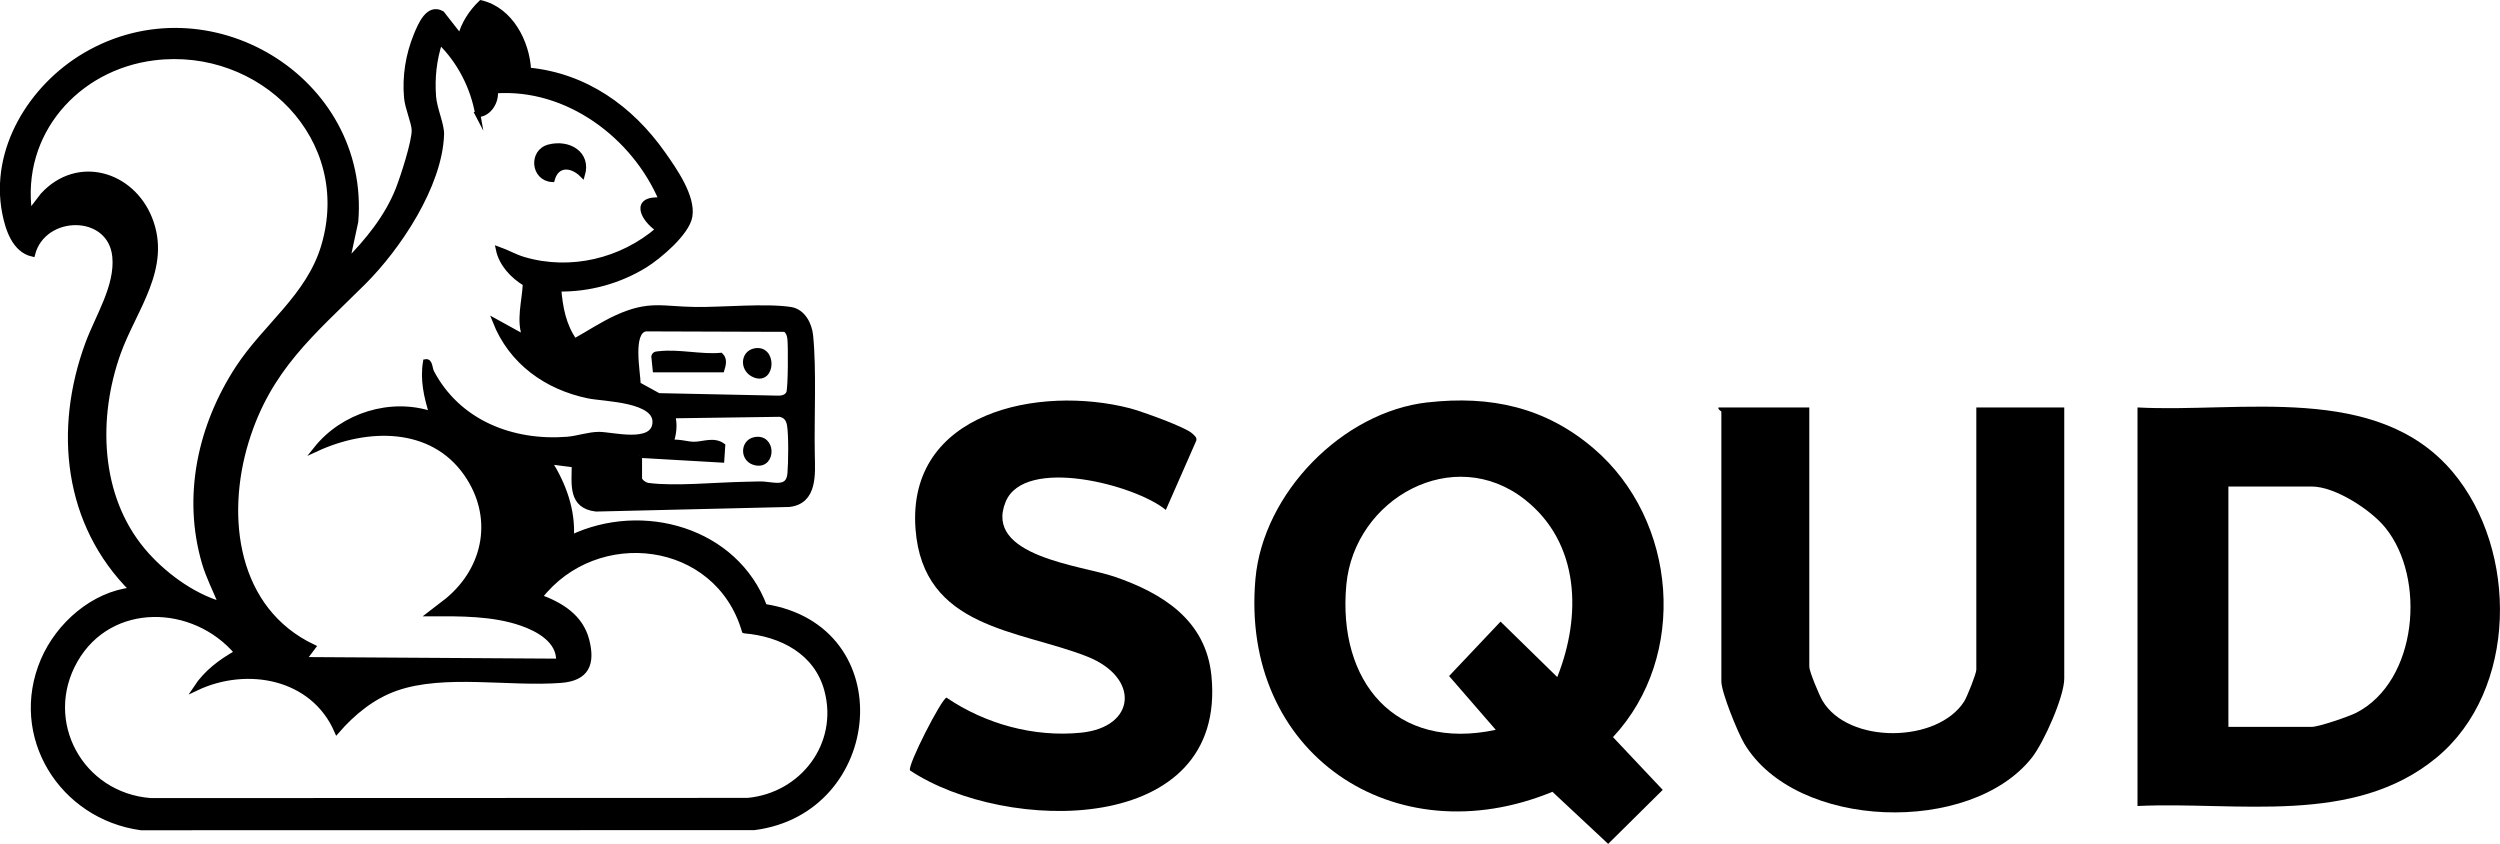<?xml version="1.0" encoding="UTF-8"?>
<svg id="_레이어_2" data-name="레이어 2" xmlns="http://www.w3.org/2000/svg" viewBox="0 0 480.49 162.19">
  <defs>
    <style>
      .cls-1 {
        stroke: #000;
        stroke-miterlimit: 10;
      }
    </style>
  </defs>
  <g id="_레이어_1-2" data-name="레이어 1">
    <g>
      <path class="cls-1" d="M101.6,13.49c10.9,1.06,19.65,7.31,25.81,16.06,2.18,3.09,5.81,8.23,5.16,12.05-.54,3.17-5.93,7.72-8.6,9.37-4.94,3.05-10.77,4.66-16.6,4.56.3,3.62.93,7.02,3.06,10.04,2.71-1.5,5.27-3.22,8.1-4.52,6.28-2.86,8.72-1.63,15.17-1.55,5.25.06,13.45-.74,18.26,0,2.35.36,3.61,2.86,3.82,5.01.67,6.68.18,15.82.32,22.82.07,3.73.54,9.05-4.43,9.61l-37.12.88c-4.87-.58-4.19-4.7-4.16-8.48l-4.86-.62c2.76,4.34,4.62,9.38,4.26,14.61,13.69-6.52,31.61-1.49,37.14,13.25,25.76,3.97,22.44,39.37-1.98,42.47l-117.85.02c-15.25-2.09-25.01-17.62-18.77-32.19,2.92-6.8,9.59-12.68,17.1-13.5-12.76-12.69-14.62-30.88-8.53-47.35,1.92-5.21,5.75-11.04,5.18-16.74-.87-8.71-13.75-8.52-15.83-.46-3.44-.79-4.73-4.83-5.33-7.91-2.38-12.2,5.14-24.22,15.4-30.28,23.68-13.97,54.29,4.54,52.04,31.94l-1.67,7.77c3.97-3.99,7.74-8.64,9.83-13.92.9-2.28,3.2-9.31,3.1-11.48-.07-1.52-1.28-4.18-1.46-6.15-.38-4.1.3-8.28,1.86-12.07.81-1.95,2.29-5.6,4.91-4.14l3.54,4.52c.63-2.51,2.12-4.78,3.97-6.56,5.63,1.31,8.85,7.46,9.14,12.94ZM91.85,22.03c-.92-5.27-3.48-10.28-7.31-14-1.12,3.44-1.5,6.88-1.23,10.52.17,2.36,1.6,5.4,1.54,7.28-.32,9.83-8.32,21.79-15.07,28.49-9.79,9.73-18.18,16.51-22.47,30.51-4.48,14.63-2.14,32.39,12.87,39.52l-1.83,2.43,49.03.31c.18-3.96-3.91-6.2-7.15-7.32-5.49-1.9-11.76-1.84-17.52-1.82l3.35-2.58c7.51-6.25,9.27-16.15,3.59-24.31-6.67-9.59-19.18-9.26-28.87-4.78,5.15-6.45,14.31-9.35,22.23-6.7-1.04-3.3-1.79-6.59-1.21-10.05.88-.17.78,1.31,1.16,2.03,5.11,9.66,15.48,13.71,26.08,12.88,1.9-.15,4.13-.94,6.09-.94,2.52,0,10.22,2.12,10.75-2.02.62-4.76-9.77-4.78-12.75-5.4-8.1-1.66-14.87-6.52-17.95-14.32l5.79,3.19c-1.35-3.34-.13-6.98.01-10.44-2.43-1.47-4.6-3.76-5.19-6.61,1.67.59,3.15,1.47,4.87,1.98,9.02,2.65,18.84.29,25.88-5.79-3.03-2.03-5-6.09.61-5.63-5.23-12.37-18.15-22.02-31.97-21.01.28,2.03-1.18,4.48-3.34,4.56ZM42.51,116.12c-1.06-2.65-2.38-5.16-3.2-7.92-3.78-12.88-.78-26.37,6.42-37.43,5.25-8.06,13.6-13.78,16.48-23.41,6.23-20.78-12.02-38.83-32.61-36.26-14.92,1.86-26.05,14.55-23.94,29.8l2.57-3.36c6.67-7.27,17.08-4.17,20.53,4.47,3.78,9.47-3.07,17.46-6.06,25.84-4.42,12.4-4,27.48,4.72,37.92,3.73,4.47,9.44,8.73,15.07,10.35ZM124.03,63.2c-3,.67-1.44,8.33-1.39,10.7l3.93,2.16,22.99.48c.81.02,1.69-.22,2.04-1,.38-.84.39-9.08.23-10.44-.09-.74-.3-1.36-.92-1.82l-26.88-.09ZM122.9,87.5v4.42c0,.61,1,1.3,1.66,1.39,5.06.69,13.18-.12,18.54-.21.94-.02,1.89-.05,2.83-.07,2.47-.06,5.61,1.42,5.91-2.01.18-2.04.25-7.48-.09-9.38-.2-1.11-.76-1.85-1.92-2.03l-20.54.29c.44,1.87.21,3.36-.3,5.17,1.5-.27,3.01.34,4.41.33,1.78,0,3.77-.97,5.49.26l-.18,2.75-15.82-.91ZM143.07,121.22c-5.2-17.79-28.42-20.56-39.35-6.47,4.09,1.51,7.88,3.8,9.04,8.31s.01,7.3-4.92,7.69c-9.89.78-22.4-1.72-31.68,1.51-4.51,1.57-8.32,4.67-11.41,8.23-4.58-10.56-17.32-12.89-27.1-8.22,1.99-3.02,4.8-5.11,7.91-6.85-8.3-9.79-24.38-10.26-31.1,1.47s1.02,25.98,14.52,27l114.75-.04c10.52-1,17.99-10.76,15.2-21.21-1.96-7.34-8.71-10.8-15.84-11.41Z"/>
      <path class="cls-1" d="M111.93,33.6c-2.03-2.03-4.91-2.28-5.81.89-3.6-.21-4.04-5.34-.59-6.23,3.74-.97,7.6,1.25,6.4,5.34Z"/>
      <g>
        <g>
          <path class="cls-1" d="M125.94,71.06l-.26-2.55c.16-.53.59-.46,1.01-.51,3.81-.44,7.99.65,11.84.31.79.76.47,1.86.2,2.75h-12.79Z"/>
          <path class="cls-1" d="M145.05,67.45c3.74-.76,3.52,5.92.09,4.66-2.48-.91-2.41-4.18-.09-4.66Z"/>
        </g>
        <path class="cls-1" d="M145.05,84.51c3.56-.72,3.63,5.01.31,4.46-2.69-.45-2.65-3.99-.31-4.46Z"/>
      </g>
    </g>
    <g>
      <path d="M274.39,77.34c12.1-1.37,22.64.92,31.93,8.87,16.06,13.75,18.22,39.88,3.69,55.46l9.56,10.14-10.49,10.38-10.71-10.01c-30.4,12.53-60.07-7.37-57.08-40.92,1.47-16.45,16.68-32.08,33.1-33.93ZM299.3,130.13c4.69-11.75,4.37-25.73-6.18-34.08-13.74-10.87-32.82-.26-34.36,16.35-1.72,18.59,9.37,32.01,28.72,27.87l-8.97-10.34,9.89-10.46,10.9,10.66Z"/>
      <path d="M347.74,78.31v49.85c0,.88,1.91,5.46,2.52,6.49,4.98,8.44,22.13,8.19,27.24.17.56-.88,2.34-5.35,2.34-6.1v-50.41h16.9v52.1c0,3.49-3.94,12.31-6.21,15.19-11.73,14.91-45.34,13.99-55.29-2.69-1.23-2.06-4.4-9.84-4.4-11.94v-51.82c0-.17-.71-.43-.56-.84h17.46Z"/>
      <path d="M174.9,148.07c-.54-.92,6.05-13.76,7.01-13.99,7.46,5.07,16.8,7.65,25.86,6.74,10.63-1.07,11.36-10.64,1.14-14.65-13.19-5.18-31.51-5.31-32.95-24.5-1.69-22.58,23.85-27.69,41.22-23.2,2.12.55,10.8,3.65,12.02,4.89.38.39.86.66.73,1.31l-5.86,13.34c-5.85-4.85-27.2-10.41-30.8-1.54-4.24,10.44,14.56,12.19,20.86,14.34,9.24,3.16,17.63,8.32,18.7,19.04,3.11,31.03-39.6,30.42-57.93,18.22Z"/>
      <path d="M410.82,154.91v-76.6c19.88,1.06,46.05-4.82,60.56,12.38,12.67,15.03,12.55,42.02-3.1,54.93-15.97,13.18-38.29,8.38-57.46,9.29ZM428.29,139.7h16.05c1.3,0,7.13-1.99,8.55-2.72,11.74-6.07,13.47-25.84,5.54-35.59-2.78-3.42-9.63-7.88-14.09-7.88h-16.05v46.19Z"/>
    </g>
  </g>
</svg>